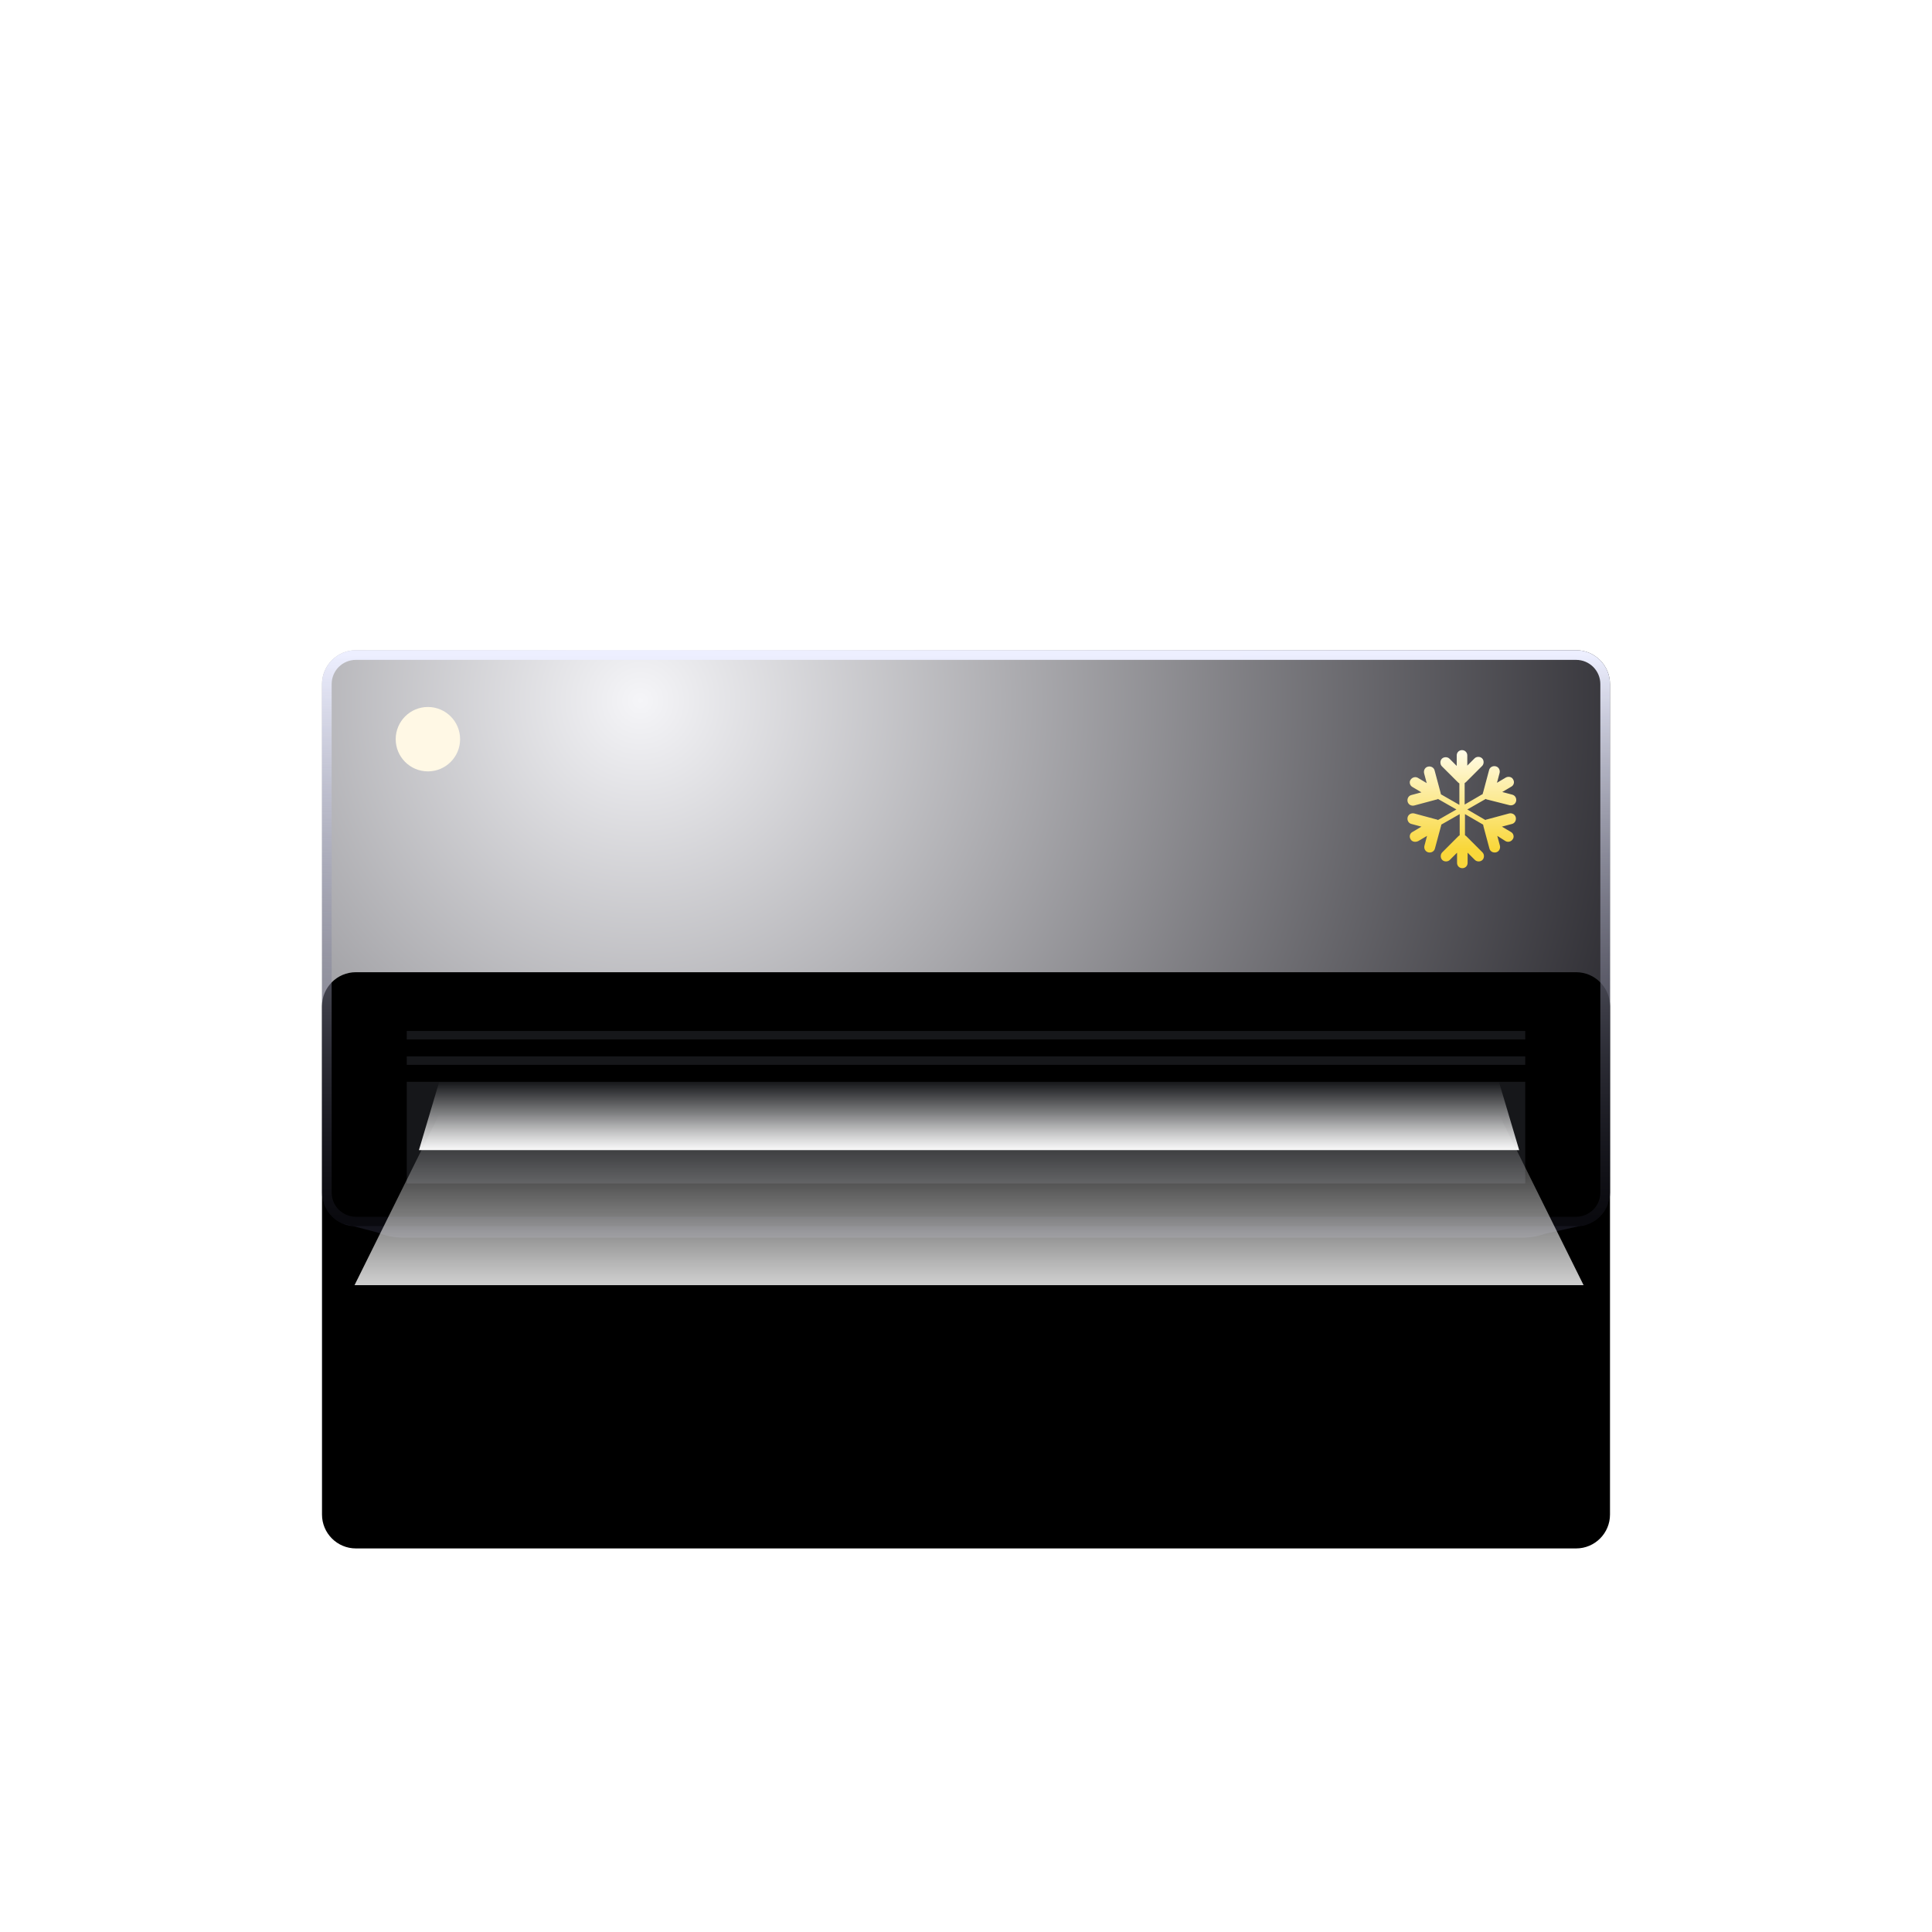 <?xml version="1.0" encoding="UTF-8"?>
<svg width="60px" height="60px" viewBox="0 0 60 60" version="1.1" xmlns="http://www.w3.org/2000/svg" xmlns:xlink="http://www.w3.org/1999/xlink">
    <title>icon/设备图/空调/on</title>
    <defs>
        <radialGradient cx="24.698%" cy="9.069%" fx="24.698%" fy="9.069%" r="191.313%" gradientTransform="translate(0.247,0.091),scale(0.447,1),rotate(28.379),translate(-0.247,-0.091)" id="radialGradient-1">
            <stop stop-color="#F5F5F8" offset="0%"></stop>
            <stop stop-color="#1E1D23" offset="100%"></stop>
        </radialGradient>
        <linearGradient x1="50%" y1="0%" x2="50%" y2="98.973%" id="linearGradient-2">
            <stop stop-color="#EDEFFF" offset="0%"></stop>
            <stop stop-color="#33334A" stop-opacity="0.2" offset="100%"></stop>
        </linearGradient>
        <path d="M1.053,0.193 L38.947,0.193 C39.529,0.193 40,0.664 40,1.246 L40,17.035 C40,17.616 39.529,18.088 38.947,18.088 L1.053,18.088 C0.471,18.088 0,17.616 0,17.035 L0,1.246 C0,0.664 0.471,0.193 1.053,0.193" id="path-3"></path>
        <filter x="-28.8%" y="-64.3%" width="157.5%" height="228.5%" filterUnits="objectBoundingBox" id="filter-4">
            <feGaussianBlur stdDeviation="6.5" in="SourceAlpha" result="shadowBlurInner1"></feGaussianBlur>
            <feOffset dx="0" dy="10" in="shadowBlurInner1" result="shadowOffsetInner1"></feOffset>
            <feComposite in="shadowOffsetInner1" in2="SourceAlpha" operator="arithmetic" k2="-1" k3="1" result="shadowInnerInner1"></feComposite>
            <feColorMatrix values="0 0 0 0 0.924   0 0 0 0 0.92   0 0 0 0 1  0 0 0 0.4 0" type="matrix" in="shadowInnerInner1"></feColorMatrix>
        </filter>
        <linearGradient x1="50%" y1="0%" x2="50%" y2="100%" id="linearGradient-5">
            <stop stop-color="#FFFFFF" stop-opacity="0" offset="0%"></stop>
            <stop stop-color="#FFFFFF" offset="97.807%"></stop>
        </linearGradient>
        <linearGradient x1="50%" y1="0%" x2="50%" y2="97.807%" id="linearGradient-6">
            <stop stop-color="#FFFFFF" stop-opacity="0" offset="0%"></stop>
            <stop stop-color="#FFFFFF" offset="100%"></stop>
        </linearGradient>
        <filter id="filter-7">
            <feColorMatrix in="SourceGraphic" type="matrix" values="0 0 0 0 1 0 0 0 0 0.963 0 0 0 0 0.795 0 0 0 1 0"></feColorMatrix>
        </filter>
        <linearGradient x1="50%" y1="0%" x2="50%" y2="100%" id="linearGradient-8">
            <stop stop-color="#FFFBE7" offset="0%"></stop>
            <stop stop-color="#FFDD43" offset="100%"></stop>
        </linearGradient>
        <filter x="-27.5%" y="-27.5%" width="155.0%" height="155.0%" filterUnits="objectBoundingBox" id="filter-9">
            <feOffset dx="0" dy="0.2" in="SourceAlpha" result="shadowOffsetOuter1"></feOffset>
            <feColorMatrix values="0 0 0 0 0   0 0 0 0 0   0 0 0 0 0  0 0 0 0.5 0" type="matrix" in="shadowOffsetOuter1" result="shadowMatrixOuter1"></feColorMatrix>
            <feMerge>
                <feMergeNode in="shadowMatrixOuter1"></feMergeNode>
                <feMergeNode in="SourceGraphic"></feMergeNode>
            </feMerge>
        </filter>
        <linearGradient x1="50%" y1="0%" x2="50%" y2="83.622%" id="linearGradient-10">
            <stop stop-color="#FFFCEA" offset="0%"></stop>
            <stop stop-color="#F9D73A" offset="100%"></stop>
        </linearGradient>
    </defs>
    <g id="icon/设备图/空调/on" stroke="none" stroke-width="1" fill="none" fill-rule="evenodd">
        <g id="空调" transform="translate(10, 20)">
            <g id="Fill-1">
                <use fill="url(#radialGradient-1)" fill-rule="evenodd" xlink:href="#path-3"></use>
                <use fill="black" fill-opacity="1" filter="url(#filter-4)" xlink:href="#path-3"></use>
                <path stroke="url(#linearGradient-2)" stroke-width="0.3" d="M38.947,0.343 C39.197,0.343 39.422,0.444 39.586,0.607 C39.749,0.771 39.85,0.996 39.85,1.246 L39.85,1.246 L39.85,17.035 C39.85,17.284 39.749,17.51 39.586,17.673 C39.422,17.837 39.197,17.938 38.947,17.938 L38.947,17.938 L1.053,17.938 C0.803,17.938 0.578,17.837 0.414,17.673 C0.251,17.51 0.15,17.284 0.15,17.035 L0.15,17.035 L0.15,1.246 C0.15,0.996 0.251,0.771 0.414,0.607 C0.578,0.444 0.803,0.343 1.053,0.343 L1.053,0.343 Z" stroke-linejoin="square"></path>
            </g>
            <path d="M38.974,18.357 C39.067,18.357 39.172,18.375 39.29,18.411 L37.969,18.114 C37.746,18.036 37.511,17.996 37.273,17.996 L2.527,17.996 C2.249,17.996 1.973,18.052 1.716,18.159 L0.651,18.439 C0.781,18.384 0.911,18.357 1.04,18.357 L38.974,18.357 Z" id="Fill-3备份" fill="#14141D" fill-rule="nonzero" transform="translate(19.97, 18.217) scale(1, -1) translate(-19.97, -18.217) "></path>
            <circle id="椭圆形" fill="#FFF8E5" cx="3.289" cy="2.956" r="1"></circle>
            <path d="M37.368,13.596 L37.368,16.754 L2.632,16.754 L2.632,13.596 L37.368,13.596 Z M37.368,12.807 L37.368,13.07 L2.632,13.07 L2.632,12.807 L37.368,12.807 Z M37.368,12.018 L37.368,12.281 L2.632,12.281 L2.632,12.018 L37.368,12.018 Z" id="形状结合" fill="#16171A"></path>
            <polygon id="路径" fill-opacity="0.8" fill="url(#linearGradient-5)" fill-rule="nonzero" points="39.18 19.912 1.01 19.912 3.64 14.607 36.55 14.607"></polygon>
            <polygon id="路径备份" fill-opacity="0.95" fill="url(#linearGradient-6)" fill-rule="nonzero" points="37.18 15.719 3.01 15.719 3.64 13.596 36.55 13.596"></polygon>
            <g id="icon/env/refrigeration" transform="translate(27.404, 2.737)" filter="url(#filter-7)">
                <g filter="url(#filter-9)" transform="translate(5.995, 0.192)">
                    <path d="M2.005,0.167 C2.097,0.167 2.169,0.238 2.169,0.331 L2.169,0.648 L2.394,0.423 C2.456,0.361 2.568,0.361 2.63,0.423 C2.691,0.484 2.691,0.597 2.63,0.658 L2.128,1.16 C2.118,1.17 2.097,1.181 2.087,1.191 L2.087,1.857 L2.65,1.529 C2.65,1.508 2.65,1.498 2.661,1.478 L2.845,0.791 C2.865,0.699 2.958,0.648 3.05,0.669 C3.142,0.689 3.193,0.781 3.173,0.873 L3.091,1.181 L3.367,1.017 C3.449,0.976 3.552,0.996 3.593,1.078 C3.644,1.16 3.613,1.263 3.531,1.304 L3.255,1.467 L3.562,1.549 C3.654,1.57 3.705,1.662 3.685,1.754 C3.664,1.846 3.572,1.898 3.48,1.877 L2.794,1.703 C2.773,1.703 2.763,1.693 2.743,1.682 L2.169,2.01 L2.732,2.338 C2.743,2.328 2.763,2.318 2.784,2.318 L3.47,2.133 C3.562,2.113 3.654,2.164 3.675,2.256 C3.695,2.348 3.644,2.44 3.552,2.461 L3.244,2.543 L3.521,2.707 C3.603,2.748 3.634,2.86 3.582,2.932 C3.531,3.014 3.429,3.034 3.357,2.993 L3.101,2.83 L3.183,3.137 C3.203,3.229 3.152,3.321 3.06,3.342 C2.968,3.362 2.876,3.311 2.855,3.219 L2.671,2.533 C2.671,2.512 2.661,2.502 2.661,2.481 L2.097,2.154 L2.097,2.809 C2.108,2.819 2.128,2.83 2.138,2.84 L2.64,3.342 C2.702,3.403 2.702,3.516 2.64,3.577 C2.579,3.639 2.466,3.639 2.405,3.577 L2.179,3.352 L2.179,3.669 C2.179,3.762 2.108,3.833 2.015,3.833 C1.923,3.833 1.851,3.762 1.851,3.669 L1.851,3.352 L1.626,3.577 C1.565,3.639 1.452,3.639 1.391,3.577 C1.329,3.516 1.329,3.403 1.391,3.342 L1.892,2.84 C1.903,2.83 1.923,2.819 1.933,2.809 L1.933,2.154 L1.36,2.481 C1.36,2.502 1.36,2.512 1.35,2.533 L1.165,3.219 C1.145,3.311 1.053,3.362 0.96,3.342 C0.868,3.321 0.817,3.229 0.838,3.137 L0.919,2.83 L0.643,2.993 C0.551,3.034 0.448,3.014 0.407,2.932 C0.356,2.85 0.387,2.748 0.469,2.707 L0.745,2.543 L0.438,2.461 C0.346,2.44 0.295,2.348 0.315,2.256 C0.336,2.164 0.428,2.113 0.52,2.133 L1.206,2.318 C1.227,2.318 1.237,2.328 1.257,2.338 L1.831,2.01 L1.257,1.682 C1.247,1.693 1.227,1.703 1.206,1.703 L0.52,1.887 C0.428,1.908 0.336,1.857 0.315,1.764 C0.295,1.672 0.346,1.58 0.438,1.56 L0.745,1.478 L0.469,1.314 C0.387,1.273 0.356,1.16 0.407,1.088 C0.459,1.007 0.561,0.986 0.633,1.027 L0.909,1.191 L0.827,0.884 C0.807,0.791 0.858,0.699 0.95,0.679 C1.042,0.658 1.135,0.709 1.155,0.802 L1.339,1.488 C1.339,1.508 1.35,1.519 1.35,1.539 L1.923,1.867 L1.923,1.211 L1.923,1.201 C1.913,1.191 1.892,1.181 1.882,1.17 L1.38,0.669 C1.319,0.607 1.319,0.494 1.38,0.433 C1.442,0.372 1.554,0.372 1.616,0.433 L1.841,0.658 L1.841,0.331 C1.841,0.238 1.913,0.167 2.005,0.167 Z" fill="url(#linearGradient-10)"></path>
                </g>
            </g>
        </g>
    </g>
</svg>